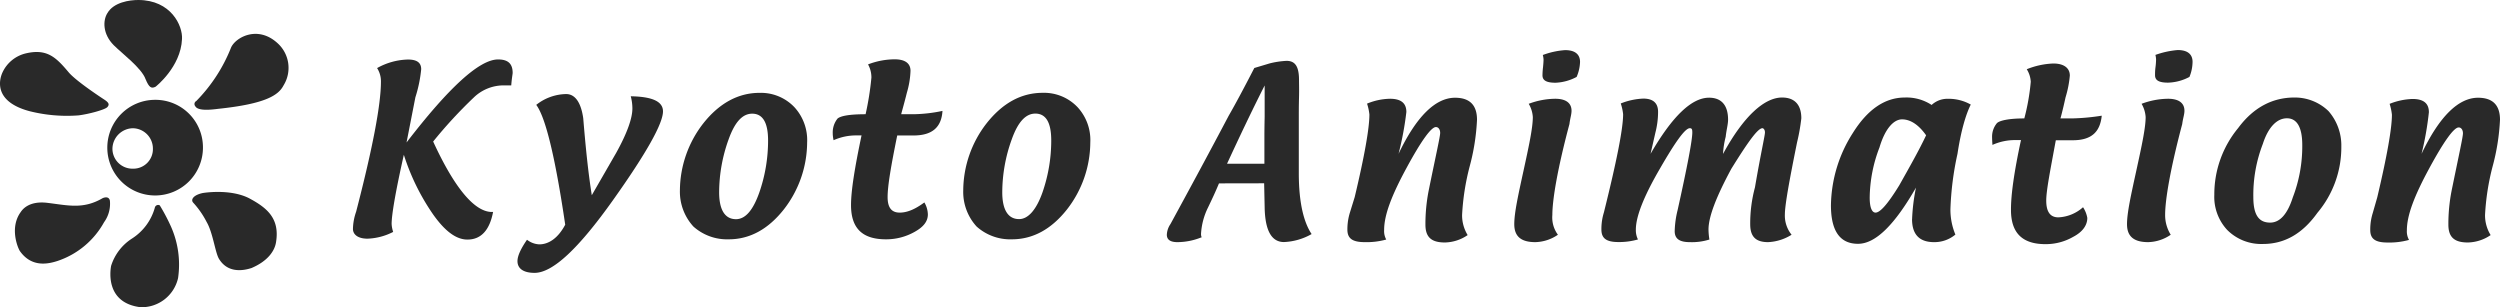 <svg xmlns="http://www.w3.org/2000/svg" viewBox="0 0 585 71.9"><path d="M92,54.27a14.18,14.18,0,0,1-6,1.58c-2.28,0-3.41-1-3.41-2.29a12.88,12.88,0,0,1,.74-4c3.83-14.76,5.81-25,5.81-30.48a5.73,5.73,0,0,0-.9-3.15,15.49,15.49,0,0,1,7.22-2c2,0,3.1.66,3.1,2.27a31.57,31.57,0,0,1-1.36,6.57L95.13,33.34c10-13,17.1-19.43,21.43-19.43,2.26,0,3.4.95,3.4,3.15,0,.27-.2,1.2-.33,2.92l-1.35,0h-.35a10.07,10.07,0,0,0-7.05,2.82,107.81,107.81,0,0,0-9.52,10.32c5,10.89,9.7,16.48,13.75,16.48h.27c-.8,4.21-2.78,6.46-6,6.46-2.56,0-5.17-1.85-8-5.84a52.23,52.23,0,0,1-6.88-14c-2,8.86-2.86,14.11-2.86,16.19A7.24,7.24,0,0,0,92,54.27Z" style="fill:#292929"/><path d="M125.48,24.54a11.54,11.54,0,0,1,7-2.53c2.08,0,3.47,1.94,4,5.67.56,6.83,1.17,12.8,2,18l5.72-9.93c2.57-4.63,3.78-8.09,3.78-10.37a11.33,11.33,0,0,0-.38-2.85c5.12.08,7.54,1.25,7.54,3.53,0,2.81-3.82,9.71-11.76,20.86s-14,16.93-18.29,16.93c-2.6,0-4-1-4-2.75,0-1.23.79-2.91,2.23-5a5,5,0,0,0,2.86,1.08c2.36,0,4.5-1.62,6.08-4.6C129.93,36.76,127.65,27.41,125.48,24.54Z" style="fill:#292929"/><path d="M168.28,45A36.62,36.62,0,0,1,170.5,32.6c1.43-4,3.22-6,5.51-6,2.53,0,3.72,2.18,3.72,6.26a37,37,0,0,1-2.07,12.24c-1.42,4-3.19,6.19-5.45,6.19C169.63,51.28,168.28,49.1,168.28,45Zm15.14,4a25.68,25.68,0,0,0,5.45-15.65,11.38,11.38,0,0,0-3-8.29,10.81,10.81,0,0,0-8.17-3.33c-5,0-9.45,2.48-13.13,7.14a25.74,25.74,0,0,0-5.47,15.64A12.06,12.06,0,0,0,162.25,53a11.8,11.8,0,0,0,8.26,3Q177.89,56,183.42,49Z" style="fill:#292929"/><path d="M201.6,31.69h-1.12a12.79,12.79,0,0,0-5.42,1.12,7.66,7.66,0,0,1-.2-1.7A5.17,5.17,0,0,1,196,27.73c.8-.64,2.88-1,6.55-1a68.85,68.85,0,0,0,1.36-8.57,6.21,6.21,0,0,0-.79-3.09,17.58,17.58,0,0,1,6.23-1.19c2.38,0,3.71.9,3.71,2.69a20.33,20.33,0,0,1-.84,5.08c-.84,3.36-1.33,4.9-1.33,5.08h2.74a34.64,34.64,0,0,0,6.91-.78c-.24,3.93-2.51,5.75-6.78,5.75h-1.81l-2,0c-1.45,7.11-2.25,11.77-2.25,14.41,0,2.43.89,3.64,2.83,3.64,1.67,0,3.5-.7,5.77-2.38a5.77,5.77,0,0,1,.82,2.79c0,1.71-1.1,3-3.16,4.13A13.49,13.49,0,0,1,207.31,56c-5.4,0-8.17-2.46-8.17-8C199.14,44.61,200,39.3,201.6,31.69Z" style="fill:#292929"/><path d="M234.53,45a36.63,36.63,0,0,1,2.23-12.42c1.43-4,3.23-6,5.51-6,2.53,0,3.72,2.18,3.72,6.26a37,37,0,0,1-2.07,12.24c-1.42,4-3.33,6.19-5.45,6.19C235.9,51.28,234.53,49.1,234.53,45Zm15.15,4a25.68,25.68,0,0,0,5.45-15.65,11.34,11.34,0,0,0-3-8.29A10.81,10.81,0,0,0,244,21.72c-5.12,0-9.45,2.48-13.14,7.14a25.8,25.8,0,0,0-5.46,15.64A12,12,0,0,0,228.52,53a11.76,11.76,0,0,0,8.25,3Q244.15,56,249.68,49Z" style="fill:#292929"/><path d="M295.93,20l0,2.52v.8c0,1.12,0,2.37,0,4-.05,2.3-.06,4-.06,4.85v2.64l0,3.5h-8.74C290.19,31.68,293.08,25.62,295.93,20Zm-.12,22.89.12,5.63c.1,5.61,1.71,8.12,4.52,8.12a14.25,14.25,0,0,0,6.47-1.87c-1.88-2.8-3-7.46-3-14.23V27.07c0-.89,0-2.3.05-4.23s0-3.18,0-4.07c0-3.06-.79-4.53-2.92-4.53a20.25,20.25,0,0,0-3.93.59l-3.61,1.08q-3.82,7.41-6,11.18c-4.55,8.63-9.08,17-13.62,25.34a4.75,4.75,0,0,0-.85,2.49c0,1.16.81,1.74,2.47,1.74a15.06,15.06,0,0,0,5.71-1.16c-.17-.15-.18-.6-.18-.78a15.93,15.93,0,0,1,1.65-6.19c.85-1.78,1.7-3.56,2.55-5.62Z" style="fill:#292929"/><path d="M327.26,36c4.19-8.8,8.68-13.13,13.22-13.13q5.14,0,5.14,5.15a50.63,50.63,0,0,1-1.74,11,56.21,56.21,0,0,0-1.75,11.28,8.88,8.88,0,0,0,1.3,4.71,9.72,9.72,0,0,1-5.33,1.73c-3.22,0-4.55-1.3-4.55-4.19a40.58,40.58,0,0,1,.77-8C336,36.3,337,31.94,337,31.11s-.42-1.38-1-1.38c-1.09,0-3.39,3.14-6.88,9.58s-5.23,11-5.23,14.48a4.07,4.07,0,0,0,.49,2.26,17,17,0,0,1-5,.61c-2.82,0-4.09-.79-4.09-2.92a13.18,13.18,0,0,1,.59-4L317,46.12c2.3-9.63,3.44-16.13,3.44-19.32a12.06,12.06,0,0,0-.55-2.55,14.63,14.63,0,0,1,5.36-1.14c2.65,0,3.84,1.08,3.84,3.1A73.34,73.34,0,0,1,327.26,36Z" style="fill:#292929"/><path d="M357.72,24.29a18.08,18.08,0,0,1,6.19-1.18c2.37,0,3.83.89,3.83,2.82,0,.86-.34,1.79-.49,3.1-2.78,10.39-4,17.67-4,21.28a6.8,6.8,0,0,0,1.3,4.62,9.68,9.68,0,0,1-5.29,1.73c-3.28,0-4.92-1.3-4.92-4.19,0-2.69.91-6.78,2.17-12.55s2.17-10,2.17-12.54A6.93,6.93,0,0,0,357.72,24.29ZM368.93,18A11.37,11.37,0,0,1,364,19.36c-2.23,0-3.06-.59-3.06-1.75a17.83,17.83,0,0,1,.13-1.9c.08-.84.12-1.42.12-1.77a5,5,0,0,0-.17-1.07,18.53,18.53,0,0,1,5.22-1.14c2.33,0,3.49,1,3.49,2.77A9.52,9.52,0,0,1,368.93,18Z" style="fill:#292929"/><path d="M400,56.05a13.68,13.68,0,0,1-4.59.61c-2.36,0-3.53-.76-3.53-2.56a22.36,22.36,0,0,1,.68-4.93C394.85,38.86,396,32.8,396,31c0-.73-.1-1-.59-1-1.11,0-3.44,3.3-7,9.48-3.84,6.6-5.62,11.25-5.62,14.24a4.87,4.87,0,0,0,.49,2.31,15.87,15.87,0,0,1-4.55.61c-2.74,0-4-.79-4-2.92a13,13,0,0,1,.58-4c2.9-11.65,4.5-19.51,4.5-23a12.11,12.11,0,0,0-.55-2.51,15.83,15.83,0,0,1,5.28-1.14c2.31,0,3.45,1.07,3.45,3.1a19.63,19.63,0,0,1-.63,4.88L386.23,36c5.08-8.81,9.64-13.14,13.68-13.14,2.87,0,4.46,1.72,4.46,5.16,0,1.06-.37,2.29-.56,4a19.75,19.75,0,0,0-.62,4C408,27.15,412.9,22.82,417,22.82c2.91,0,4.51,1.66,4.51,4.86a44.75,44.75,0,0,1-1,5.64c-1.82,9-2.85,14.7-2.85,16.87a7.15,7.15,0,0,0,1.57,4.74,11.23,11.23,0,0,1-5.51,1.73c-2.87,0-4.17-1.29-4.17-4.18a32.57,32.57,0,0,1,1.11-8.63C412,36,413,31.71,413,31s-.39-1-.59-1c-1.1,0-3.43,3.3-7.27,9.48-3.56,6.6-5.35,11.25-5.35,14.24A15.8,15.8,0,0,0,400,56.05Z" style="fill:#292929"/><path d="M444.42,43.38c-2.73,4.44-4.49,6.37-5.54,6.37-.84,0-1.37-1.17-1.37-3.49A33.47,33.47,0,0,1,439.8,34.5c1.33-4.48,3.37-6.57,5.28-6.57s3.85,1.2,5.63,3.73C449.07,35.14,446.88,39,444.42,43.38Zm3,7.9c0,3.58,1.72,5.38,5.14,5.38a7.62,7.62,0,0,0,5-1.77A15.17,15.17,0,0,1,456.4,49a70.45,70.45,0,0,1,1.65-13c.82-5.42,1.95-9.21,3.11-11.53a10.5,10.5,0,0,0-5.34-1.35A5.4,5.4,0,0,0,452,24.56a10.7,10.7,0,0,0-6.26-1.74c-4.69,0-8.74,2.81-12.17,8.29a32.15,32.15,0,0,0-5.13,16.94c0,6.12,2.2,9,6.33,9s8.58-4.47,13.57-13.15A45,45,0,0,0,447.43,51.28Z" style="fill:#292929"/><path d="M472.91,32.78h-1.12a12.9,12.9,0,0,0-5.56,1.13c-.05-.82-.08-1.39-.08-1.72a4.94,4.94,0,0,1,1.13-3.37c.65-.64,2.88-1.11,6.41-1.11a50.9,50.9,0,0,0,1.51-8.58,6.16,6.16,0,0,0-.94-2.93,18.42,18.42,0,0,1,6.22-1.34c2.39,0,3.86,1,3.86,2.83a24.75,24.75,0,0,1-1,5.09c-.7,3.2-1.18,4.9-1.2,4.93h2.76a51.46,51.46,0,0,0,6.91-.64c-.39,3.79-2.37,5.75-6.8,5.75h-1.8l-2.15,0c-1.31,7.11-2.24,11.77-2.24,14.12,0,2.71,1,3.92,2.83,3.92a9.24,9.24,0,0,0,5.78-2.37,6.59,6.59,0,0,1,1,2.5c0,1.72-1.1,3.28-3.3,4.43a12.84,12.84,0,0,1-6.49,1.71c-5.54,0-8.07-2.74-8.07-8C470.55,45.69,471.27,40.39,472.91,32.78Z" style="fill:#292929"/><path d="M501.13,24.29a18,18,0,0,1,6.19-1.18c2.37,0,3.84.89,3.84,2.82,0,.86-.36,1.79-.52,3.1-2.76,10.39-4,17.67-4,21.28a8.72,8.72,0,0,0,1.31,4.62,9.7,9.7,0,0,1-5.28,1.73c-3.3,0-4.95-1.3-4.95-4.19,0-2.69.92-6.78,2.18-12.55s2.18-10,2.18-12.54A7.06,7.06,0,0,0,501.13,24.29ZM512.33,18a11.3,11.3,0,0,1-5,1.34c-2.23,0-3.05-.59-3.05-1.75,0-.49,0-1.07.11-1.9a15.74,15.74,0,0,0,.13-1.77,5.36,5.36,0,0,0-.15-1.07,20.44,20.44,0,0,1,5.21-1.14c2.33,0,3.48,1,3.48,2.77A9.52,9.52,0,0,1,512.33,18Z" style="fill:#292929"/><path d="M527.28,46.11a33.1,33.1,0,0,1,2.22-12.43c1.29-4,3.35-6,5.64-6s3.59,2,3.59,6.26a33.31,33.31,0,0,1-2.21,12.24c-1.28,4-3.06,5.91-5.31,5.91C528.49,52.09,527.28,50.19,527.28,46.11Zm15,3.68a23.76,23.76,0,0,0,5.59-15.5,12.18,12.18,0,0,0-3-8.29,11.32,11.32,0,0,0-8-3.18c-5.1,0-9.58,2.33-13.13,7.13a24.34,24.34,0,0,0-5.59,15.64,11.35,11.35,0,0,0,3,8.2,11.23,11.23,0,0,0,8.38,3.3C534.52,57.09,538.74,54.75,542.28,49.79Z" style="fill:#292929"/><path d="M566.64,36c4.18-8.8,8.68-13.13,13.22-13.13,3.42,0,5.14,1.72,5.14,5.15a50.78,50.78,0,0,1-1.75,11,56.21,56.21,0,0,0-1.75,11.28,8.8,8.8,0,0,0,1.31,4.71,9.75,9.75,0,0,1-5.34,1.73c-3.22,0-4.55-1.3-4.55-4.19a40.58,40.58,0,0,1,.77-8c1.67-8.16,2.64-12.52,2.64-13.35s-.42-1.38-1-1.38c-1.1,0-3.4,3.14-6.89,9.58s-5.23,11-5.23,14.48a4.08,4.08,0,0,0,.5,2.26,17.1,17.1,0,0,1-5,.61c-2.81,0-4.07-.79-4.07-2.92a12.87,12.87,0,0,1,.59-4l1.05-3.66c2.28-9.63,3.43-16.13,3.43-19.32a12.7,12.7,0,0,0-.54-2.55,15.69,15.69,0,0,1,5.36-1.14c2.65,0,3.83,1.08,3.83,3.1A72.52,72.52,0,0,1,566.64,36Z" style="fill:#292929"/><path d="M36.3,23.36A11.19,11.19,0,1,0,47.49,34.55,11.11,11.11,0,0,0,36.3,23.36ZM31.11,39.47a4.68,4.68,0,0,1-4.8-4.66,4.87,4.87,0,0,1,4.8-4.8,4.76,4.76,0,0,1,4.67,4.8A4.57,4.57,0,0,1,31.11,39.47Z" style="fill:#292929"/><path d="M45.93,23.64a37.39,37.39,0,0,0,8.14-12.52C55.13,8.75,60.23,5.9,64.83,10A7.78,7.78,0,0,1,66.34,20c-1.17,2.25-4.1,4.29-15.22,5.46-1.71.22-4.79.57-5.42-.6A.79.79,0,0,1,45.93,23.64Z" style="fill:#292929"/><path d="M36.41,20.29s5.9-4.6,6.18-11.15C42.78,6,40,0,32.35,0c-2,0-5.76.51-7.23,3.09-1.06,1.69-1.12,4.85,1.5,7.49,1.93,1.93,6.49,5.32,7.43,7.91C34.89,20.52,35.43,20.79,36.41,20.29Z" style="fill:#292929"/><path d="M24.55,23.4S17.74,19,16,16.84c-2.89-3.42-5-5.51-9.95-4.35A8.07,8.07,0,0,0,.56,17c-.66,1.47-2.25,6.69,6.29,9a35.78,35.78,0,0,0,11.51,1c2.28-.27,6.19-1.31,6.76-1.94S25.4,24,24.55,23.4Z" style="fill:#292929"/><path d="M24,46.38s1.41-.7,1.71.54A7.32,7.32,0,0,1,24.35,52a19.49,19.49,0,0,1-10.91,9.07c-2.06.66-6,1.64-8.8-2.34-.67-1.12-2.31-5.61.18-9.07.44-.67,2-2.75,6.38-2.18C16,48.07,19.5,49,24,46.38Z" style="fill:#292929"/><path d="M36.23,48.6a12.56,12.56,0,0,1-5.36,7.23A11.79,11.79,0,0,0,26,62.21c-.29,1.6-1.11,8.69,6.89,9.68a8.75,8.75,0,0,0,8.78-6.83A21.86,21.86,0,0,0,40,53a45.14,45.14,0,0,0-2.61-4.94A.79.79,0,0,0,36.23,48.6Z" style="fill:#292929"/><path d="M47.43,45.17s6.31-1.09,10.85,1.21c4,2.15,7.2,4.56,6.33,10.18-.3,2.19-2,4.56-5.76,6.16-2.24.73-5.69,1.11-7.66-2.24-.86-1.57-1.4-6.11-2.85-8.56a20.48,20.48,0,0,0-3.15-4.52C44.61,46.75,45.17,45.66,47.43,45.17Z" style="fill:#292929"/></svg>